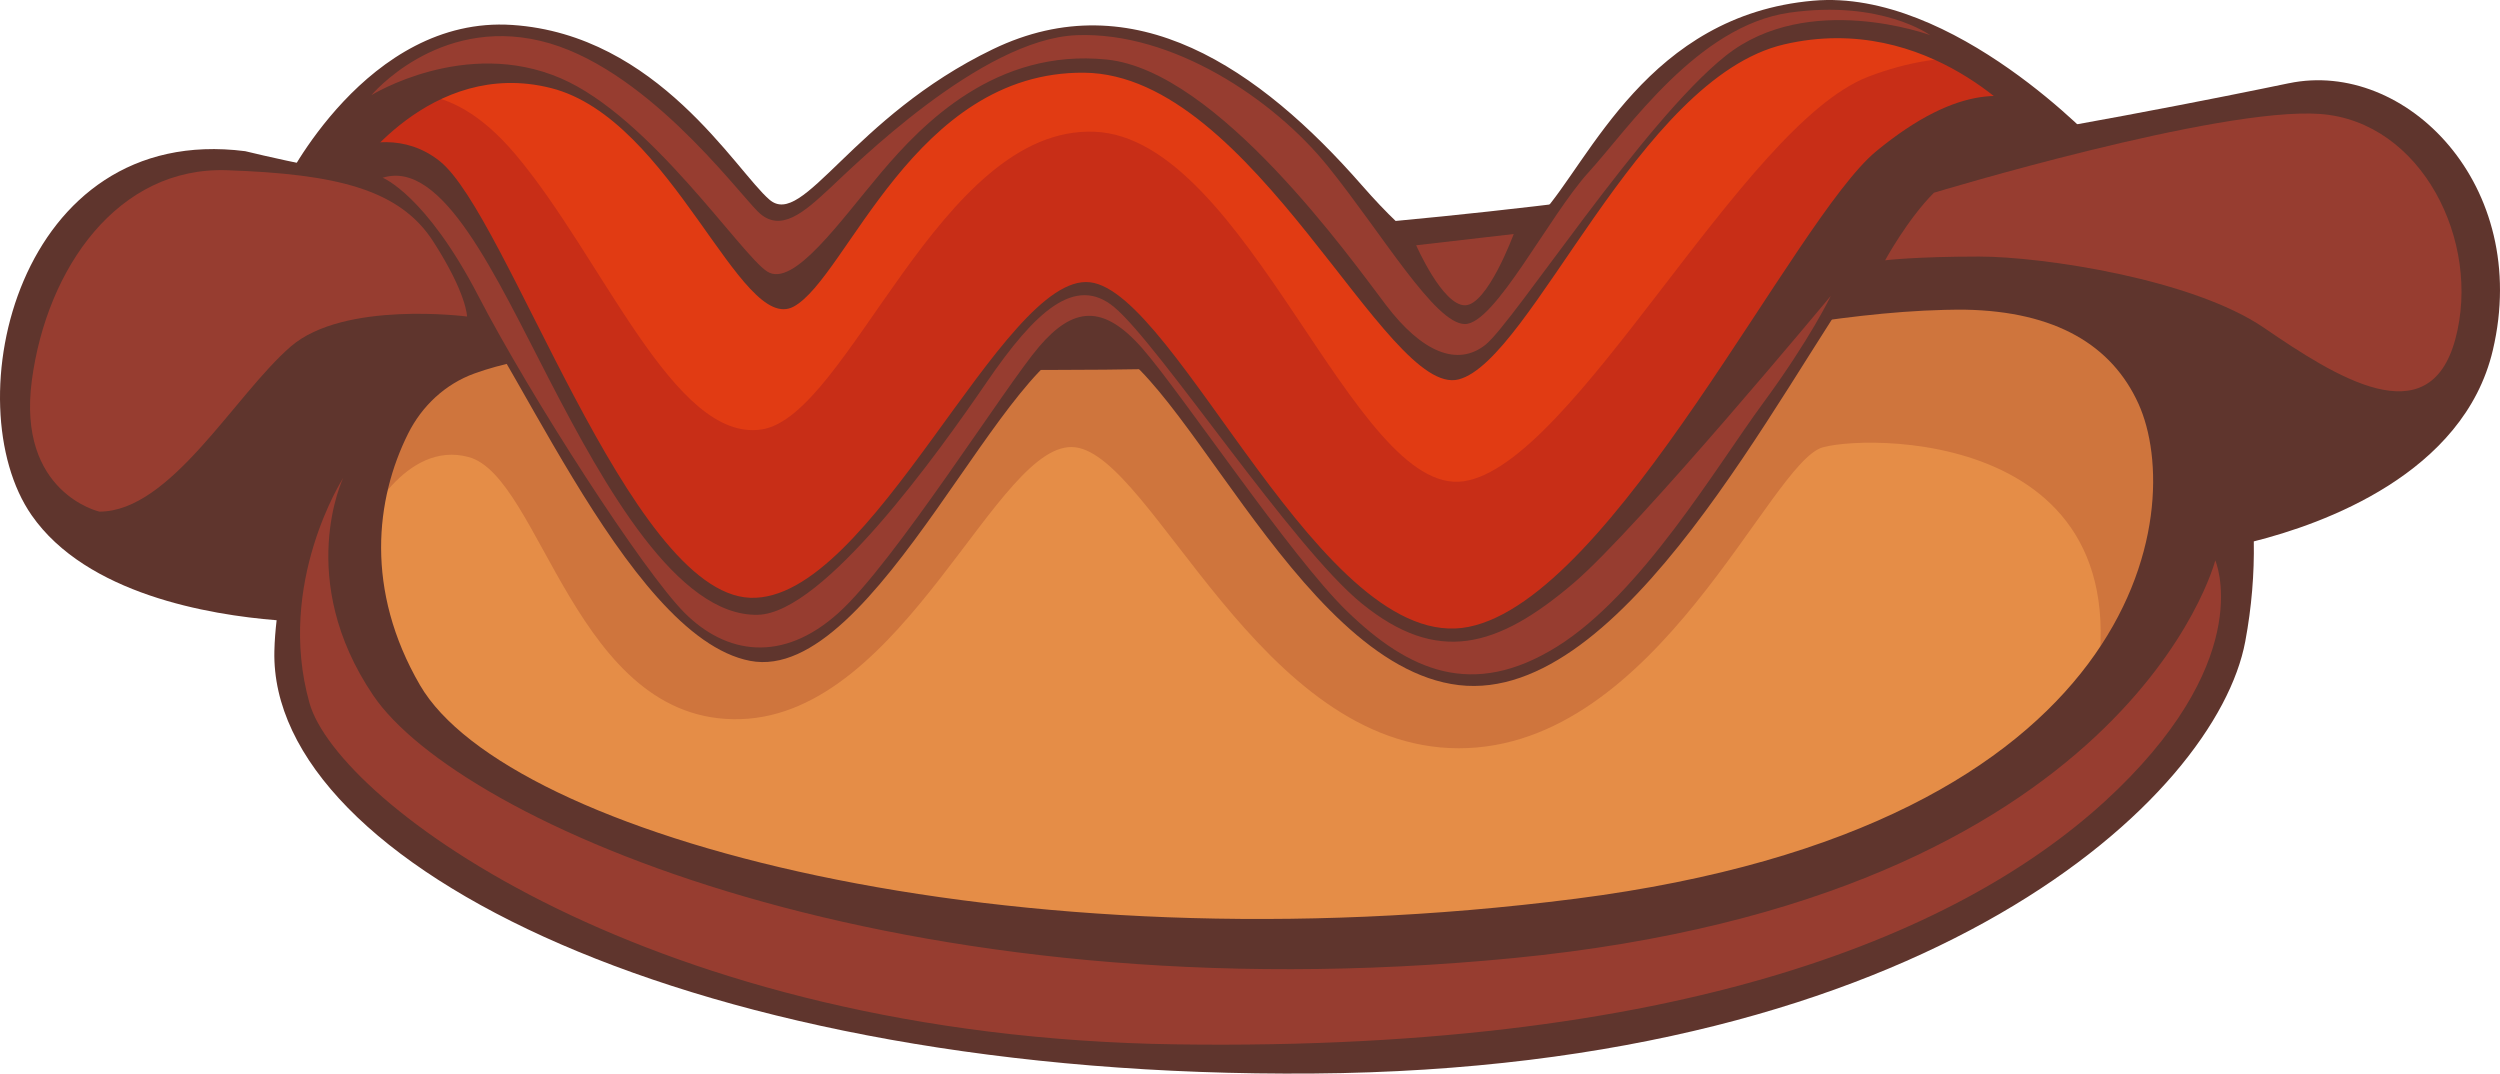 <svg id="_Слой_2" xmlns="http://www.w3.org/2000/svg" width="1080" height="463.79" viewBox="0 0 1080 463.79"><g id="All_food13_79007962"><g id="All_food13_79007962-2"><path d="M194.72 150.59c-26.56 18.17-51.73 76.89-39.14 127.22 12.58 50.33 198.53 135.61 383.07 146.8 184.55 11.18 384.47-85.28 402.64-157.98 18.18-72.7-19.57-131.42-36.35-145.4-16.78-13.98-710.22 29.36-710.22 29.36z" fill="#e58d47"/><path d="M941.29 266.63c18.18-72.7-19.57-131.42-36.35-145.4-16.78-13.98-710.22 29.36-710.22 29.36-19.15 13.1-37.49 47.28-41.57 84.19 4.35-9.69 22.1-44.6 49.26-37.35 31.46 8.39 46.14 115.34 117.44 113.24 71.3-2.1 111.15-121.63 144.7-117.44 33.55 4.19 79.69 130.02 165.67 130.02s134.21-123.73 157.28-130.02c22.62-6.17 154.01-6.19 111.65 128.27 22.74-18.44 37.76-37.34 42.14-54.87z" fill="#cf753d"/><path d="M988.82 35.95c-50.33 10.49-299.89 60.82-503.31 67.11-203.42 6.29-379.58-37.75-379.58-37.75C7.38 52.73-19.88 174.36 13.67 222.59c23.72 34.1 76.76 43.04 105.83 45.35-.5 4.33-.87 8.77-.97 13.37-2.1 92.27 182.45 184.54 448.78 182.45 266.33-2.1 390.06-119.53 402.64-186.64 2.77-14.79 3.93-29.33 3.69-43.24 29.67-7.46 90.67-29.08 103.26-82.58 16.78-71.3-37.75-125.83-88.08-115.34zm-308.27 352.31c-245.36 31.46-461.36-27.26-499.11-92.27-23.87-41.11-19.21-80.48-5.14-108.66 5.99-11.99 16.08-21.44 28.69-26 47.37-17.12 128.65-9.01 177.77-3.74 58.72 6.29 289.4-2.1 337.63-8.39 30.81-4.02 81.29-15.68 128.51-15.42 39.25.74 63.47 15.44 74.9 40.59 20.97 46.14 2.1 182.45-243.26 213.9z" fill="#5f352d"/><path d="M155.58 68.11s27.96-16.78 58.72 39.15c30.76 55.92 58.72 176.16 123.03 159.38 64.31-16.78 106.25-150.99 137.01-137.01 30.76 13.98 100.66 167.77 170.56 148.2 69.9-19.57 153.79-201.32 184.54-220.9 30.76-19.57 55.92-8.39 55.92-8.39.0.0-47.53-50.33-111.85-39.15-64.31 11.19-125.83 145.4-148.19 139.81-22.37-5.59-67.11-125.83-156.58-120.23-89.48 5.59-109.05 100.66-131.42 92.27-22.37-8.39-41.94-92.27-103.46-92.27s-78.29 39.15-78.29 39.15z" fill="#e13b13"/><path d="M829.44 56.92c30.76-19.57 55.92-8.39 55.92-8.39.0.0-11.79-12.47-31.54-23.61-13.26-.49-29.02 1.41-46.75 8.23-54.52 20.97-127.22 167.77-174.76 174.76-47.53 6.99-93.49-148.25-159.38-150.99-67.11-2.8-106.25 123.03-144 128.62-37.75 5.59-68.5-74.1-106.25-118.84-15.18-17.99-28.95-24.36-40.06-25.66-15.72 8.89-23.26 20.12-25.88 24.8l.11 1.63c5.8-2.45 30.55-9.13 57.44 39.76 30.76 55.92 58.72 176.16 123.03 159.38 64.31-16.78 106.25-150.99 137.01-137.01 30.76 13.98 100.66 167.77 170.56 148.19 69.9-19.57 153.79-201.32 184.54-220.89z" fill="#c82e17"/><path d="M122.72 79.99s37.75-33.55 67.11-10.49c29.36 23.07 81.79 186.64 134.21 188.74 52.43 2.1 109.05-140.51 146.8-136.31 37.75 4.19 100.66 161.48 163.57 148.89 62.91-12.58 140.51-176.16 176.16-205.52 35.65-29.36 59.42-27.26 74.8-16.78 15.38 10.48 13.28 25.16 13.28 25.16.0.0-54.52-10.49-92.27 41.94-37.75 52.43-104.85 188.74-176.16 180.35-71.3-8.39-123.73-148.89-159.38-148.89s-92.27 148.89-146.8 138.41c-54.52-10.49-104.86-142.6-134.21-171.96-29.36-29.36-67.11-33.55-67.11-33.55z" fill="#5f352d"/><path d="M152.08 75.8s33.55-51.03 85.98-37.75c52.43 13.28 81.79 106.95 104.86 94.37 23.07-12.58 52.04-101.71 125.44-101.01 73.4.7 130.4 140.86 161.86 132.47 31.46-8.39 77.59-130.02 140.51-144.7 62.91-14.68 104.86 35.65 104.86 35.65l31.46 8.39S844.03-5.06 783.31.3c-71.3 6.29-96.47 69.2-117.44 92.27-20.97 23.07-33.55 37.75-77.59-12.58-44.04-50.33-98.56-88.08-159.38-58.72-60.82 29.36-81.79 77.59-96.47 65.01-14.68-12.58-48.23-71.3-111.15-75.5-62.91-4.19-98.56 69.2-98.56 69.2l29.36 6.29v-10.49z" fill="#5f352d"/><path d="M42.93 221.02s-35.65-8.1-29.17-56.72c6.48-48.62 37.28-92.38 84.27-90.76 47 1.62 74.55 8.1 89.14 30.79 14.59 22.69 14.59 32.41 14.59 32.41.0.0-53.16-6.98-76.17 12.97-24.31 21.07-51.86 71.31-82.65 71.31z" fill="#973d30"/><path d="M835.44 83.27s123.17-37.28 166.93-34.03c43.76 3.24 69.69 55.1 58.34 97.24-11.34 42.14-51.86 16.21-82.65-4.86-30.79-21.07-95.62-30.79-123.17-30.79s-40.52 1.62-40.52 1.62c0 0 9.72-17.83 21.07-29.17z" fill="#973d30"/><path d="M611.79 105.96l42.14-4.86s-11.34 30.79-21.07 30.79-21.07-25.93-21.07-25.93z" fill="#973d30"/><path d="M148.28 206.44s-29.17 45.38-14.59 97.24c12.14 43.15 147.48 144.24 374.38 147.48 226.89 3.24 346.82-51.86 406.79-110.21 59.96-58.34 42.14-98.86 42.14-98.86.0.0-37.28 145.86-303.07 171.79-265.79 25.93-455.68-58.83-492.68-113.45-34.03-50.24-12.97-94-12.97-94z" fill="#973d30"/><path d="M160.43 41.13s28.36-34.03 72.93-23.5c44.57 10.53 84.27 64.02 94 73.74 9.72 9.72 20.26.0 30.79-9.72 10.53-9.72 65.64-64.83 106.96-66.45 41.33-1.62 85.09 27.55 108.59 56.72 23.5 29.17 46.19 68.07 59.15 68.07s36.46-47 53.48-65.64c17.02-18.64 47-63.21 86.71-68.88 39.71-5.67 60.78 9.72 60.78 9.72.0.0-52.67-19.45-88.33 8.91-35.66 28.36-91.57 115.07-103.72 124.79-12.15 9.72-27.55 3.24-42.95-17.02-15.4-20.26-72.93-101.29-120.74-106.15-47.81-4.86-79.41 27.55-97.24 48.62-17.83 21.07-38.09 50.24-49.43 42.95-11.34-7.29-50.5-66.8-89.14-83.46-41.33-17.83-81.84 7.29-81.84 7.29z" fill="#973d30"/><path d="M165.3 76.78s18.64 7.29 41.33 51.05c22.69 43.76 71.31 119.12 89.14 136.95 17.83 17.83 42.14 21.88 66.45.0 24.31-21.88 72.12-98.05 86.71-115.07 14.59-17.02 27.55-18.64 44.57.81 17.02 19.45 64.03 89.88 88.33 113.45 26.74 25.93 54.29 38.09 90.76 15.4 36.46-22.69 68.88-77.79 89.14-105.34 20.26-27.55 29.17-46.19 29.17-46.19.0.0-83.47 100.47-111.02 123.98-33.22 28.36-59.07 35.26-91.57 8.91-29.98-24.31-87.52-111.83-106.96-128.03-16.82-14.02-34.03 1.62-55.1 32.41-21.07 30.79-70.46 99.82-98.86 100.48-34.84.81-66.45-55.91-89.95-101.29-23.5-45.38-46.19-95.62-72.12-87.52z" fill="#973d30"/></g></g></svg>